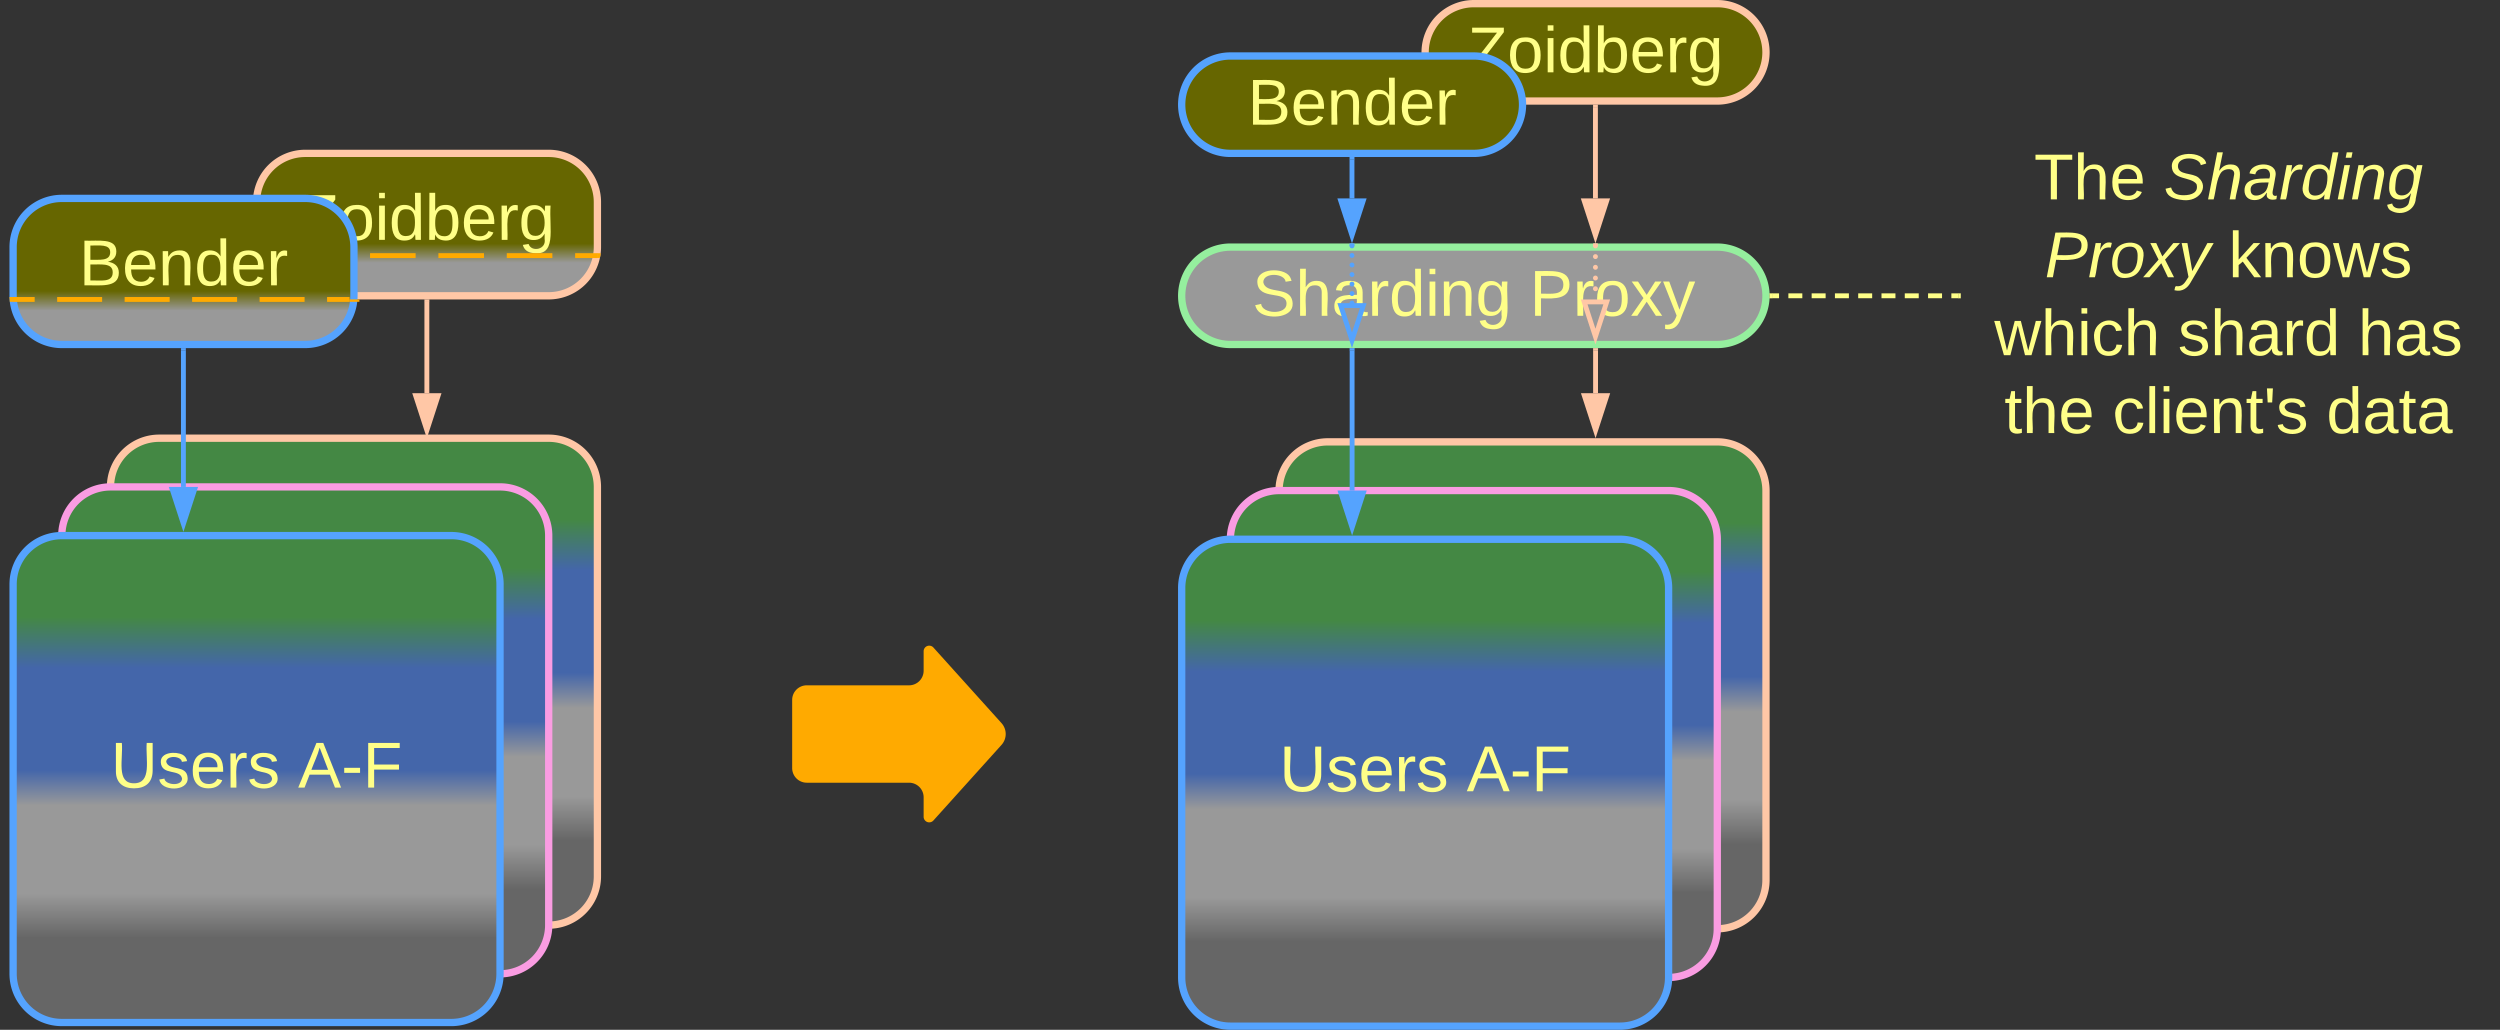 <svg xmlns="http://www.w3.org/2000/svg" xmlns:xlink="http://www.w3.org/1999/xlink" xmlns:lucid="lucid" width="1026.89" height="423"><rect width="100%" height="100%" fill="#333333" stroke="none"/><g transform="translate(-274.613 -378.5)" lucid:page-tab-id="0_0"><path d="M600 666a6 6 0 0 1 6-6h42a6 6 0 0 0 6-6v-8a2.3 2.3 0 0 1 4-1.54l28 31.08a6.67 6.67 0 0 1 0 8.92l-28 31.08a2.3 2.3 0 0 1-4-1.54v-8a6 6 0 0 0-6-6h-42a6 6 0 0 1-6-6z" fill="#fa0"/><path d="M320 578.5a20 20 0 0 1 20-20h160a20 20 0 0 1 20 20v160a20 20 0 0 1-20 20H340a20 20 0 0 1-20-20z" stroke="#ffc7a6" stroke-width="3" fill="url(#a)"/><path d="M300 598.5a20 20 0 0 1 20-20h160a20 20 0 0 1 20 20v160a20 20 0 0 1-20 20H320a20 20 0 0 1-20-20z" stroke="#fa9ce2" stroke-width="3" fill="url(#b)"/><path d="M280 618.5a20 20 0 0 1 20-20h160a20 20 0 0 1 20 20v160a20 20 0 0 1-20 20H300a20 20 0 0 1-20-20z" stroke="#55a3fe" stroke-width="3" fill="url(#c)"/><use xlink:href="#d" transform="matrix(1,0,0,1,285,603.5) translate(35.148 98.521)"/><use xlink:href="#e" transform="matrix(1,0,0,1,285,603.5) translate(112.037 98.521)"/><path d="M380 461.5a20 20 0 0 1 20-20h100a20 20 0 0 1 20 20V480a20 20 0 0 1-20 20H400a20 20 0 0 1-20-20z" stroke="#ffc7a6" stroke-width="3" fill="url(#f)"/><use xlink:href="#g" transform="matrix(1,0,0,1,385,446.5) translate(12.519 30.521)"/><path d="M379.8 483.5h9.35m9.36 0h18.74m9.36 0h18.72m9.36 0h18.72m9.36 0h18.73m9.35 0h9.36" stroke="#fa0" stroke-width="2" fill="none"/><path d="M379.82 484.46h-.8l-.26-1.1-.07-.85h1.12zM521.24 483.36l-.26 1.1h-.8v-1.94h1.13z" stroke="#fa0" stroke-width=".05" fill="#fa0"/><path d="M349.95 522.5v56" stroke="#55a3fe" stroke-width="2" fill="none"/><path d="M350.93 522.53h-1.95v-1.03h1.95z" stroke="#55a3fe" stroke-width=".05" fill="#55a3fe"/><path d="M349.95 593.76l-4.63-14.26h9.27z" stroke="#55a3fe" stroke-width="2" fill="#55a3fe"/><path d="M449.95 502.5V540" stroke="#ffc7a6" stroke-width="2" fill="none"/><path d="M450.93 502.53h-1.95v-1.03h1.95z" stroke="#ffc7a6" stroke-width=".05" fill="#ffc7a6"/><path d="M449.95 555.26L445.32 541h9.27z" stroke="#ffc7a6" stroke-width="2" fill="#ffc7a6"/><path d="M800 580a20 20 0 0 1 20-20h160a20 20 0 0 1 20 20v160a20 20 0 0 1-20 20H820a20 20 0 0 1-20-20z" stroke="#ffc7a6" stroke-width="3" fill="url(#h)"/><path d="M780 600a20 20 0 0 1 20-20h160a20 20 0 0 1 20 20v160a20 20 0 0 1-20 20H800a20 20 0 0 1-20-20z" stroke="#fa9ce2" stroke-width="3" fill="url(#i)"/><path d="M760 620a20 20 0 0 1 20-20h160a20 20 0 0 1 20 20v160a20 20 0 0 1-20 20H780a20 20 0 0 1-20-20z" stroke="#55a3fe" stroke-width="3" fill="url(#j)"/><use xlink:href="#d" transform="matrix(1,0,0,1,765,605) translate(35.148 98.521)"/><use xlink:href="#e" transform="matrix(1,0,0,1,765,605) translate(112.037 98.521)"/><path d="M860 400a20 20 0 0 1 20-20h100a20 20 0 0 1 20 20 20 20 0 0 1-20 20H880a20 20 0 0 1-20-20z" stroke="#ffc7a6" stroke-width="3" fill="#660"/><use xlink:href="#g" transform="matrix(1,0,0,1,865,385) translate(12.524 23.208)"/><path d="M760 421.5a20 20 0 0 1 20-20h100a20 20 0 0 1 20 20 20 20 0 0 1-20 20H780a20 20 0 0 1-20-20z" stroke="#55a3fe" stroke-width="3" fill="#660"/><use xlink:href="#k" transform="matrix(1,0,0,1,765,406.5) translate(22.079 23.208)"/><path d="M829.95 444v16" stroke="#55a3fe" stroke-width="2" fill="none"/><path d="M830.93 444.03h-1.95V443h1.95z" stroke="#55a3fe" stroke-width=".05" fill="#55a3fe"/><path d="M829.95 475.26L825.32 461h9.27z" stroke="#55a3fe" stroke-width="2" fill="#55a3fe"/><path d="M929.95 422.5V460" stroke="#ffc7a6" stroke-width="2" fill="none"/><path d="M930.93 422.53h-1.95v-1.03h1.95z" stroke="#ffc7a6" stroke-width=".05" fill="#ffc7a6"/><path d="M929.95 475.26L925.32 461h9.27z" stroke="#ffc7a6" stroke-width="2" fill="#ffc7a6"/><path d="M760 500a20 20 0 0 1 20-20h200a20 20 0 0 1 20 20 20 20 0 0 1-20 20H780a20 20 0 0 1-20-20z" stroke="#95ef9e" stroke-width="3" fill="#999"/><use xlink:href="#l" transform="matrix(1,0,0,1,765,485) translate(24.005 23.208)"/><use xlink:href="#m" transform="matrix(1,0,0,1,765,485) translate(137.931 23.208)"/><path d="M828.95 479.5a1 1 0 0 1 1-1 1 1 0 0 1 1 1 1 1 0 0 1-1 1 1 1 0 0 1-1-1m0 3.93a1 1 0 0 1 1-1 1 1 0 0 1 1 1 1 1 0 0 1-1 1 1 1 0 0 1-1-1v-.02m0 3.94a1 1 0 0 1 1-1 1 1 0 0 1 1 1 1 1 0 0 1-1 1 1 1 0 0 1-1-1v-.02m0 3.94a1 1 0 0 1 1-1 1 1 0 0 1 1 1 1 1 0 0 1-1 1 1 1 0 0 1-1-1v-.02m0 3.94a1 1 0 0 1 1-1 1 1 0 0 1 1 1 1 1 0 0 1-1 1 1 1 0 0 1-1-1v-.03m0 3.94v-.02a1 1 0 0 1 1-1 1 1 0 0 1 1 1 1 1 0 0 1-1 1 1 1 0 0 1-1-1m0 3.93a1 1 0 0 1 1-1 1 1 0 0 1 1 1 1 1 0 0 1-1 1 1 1 0 0 1-1-1" fill="#55a3fe"/><path d="M830.93 479.53h-1.95v-1.03h1.95z" stroke="#55a3fe" stroke-width=".05" fill="#55a3fe"/><path d="M829.95 518.26L825.32 504h9.27z" stroke="#55a3fe" stroke-width="2" fill="#999"/><path d="M928.95 479.5a1 1 0 0 1 1-1 1 1 0 0 1 1 1 1 1 0 0 1-1 1 1 1 0 0 1-1-1m0 4.4a1 1 0 0 1 1-1 1 1 0 0 1 1 1 1 1 0 0 1-1 1 1 1 0 0 1-1-1m0 4.4a1 1 0 0 1 1-1 1 1 0 0 1 1 1 1 1 0 0 1-1 1 1 1 0 0 1-1-1m0 4.4a1 1 0 0 1 1-1 1 1 0 0 1 1 1 1 1 0 0 1-1 1 1 1 0 0 1-1-1m0 4.4a1 1 0 0 1 1-1 1 1 0 0 1 1 1 1 1 0 0 1-1 1 1 1 0 0 1-1-1" fill="#ffc7a6"/><path d="M930.93 479.53h-1.95v-1.03h1.95z" stroke="#ffc7a6" stroke-width=".05" fill="#ffc7a6"/><path d="M929.95 516.76l-4.63-14.26h9.27z" stroke="#ffc7a6" stroke-width="2" fill="#999"/><path d="M830 522.5V580" stroke="#55a3fe" stroke-width="2" fill="none"/><path d="M830.98 522.53H829v-1.03H831z" stroke="#55a3fe" stroke-width=".05" fill="#55a3fe"/><path d="M830 595.26L825.37 581h9.26z" stroke="#55a3fe" stroke-width="2" fill="#55a3fe"/><path d="M930 522.5V540" stroke="#ffc7a6" stroke-width="2" fill="none"/><path d="M930.98 522.53H929v-1.03H931z" stroke="#ffc7a6" stroke-width=".05" fill="#ffc7a6"/><path d="M930 555.26L925.37 541h9.26z" stroke="#ffc7a6" stroke-width="2" fill="#ffc7a6"/><path d="M1080 436a6 6 0 0 1 6-6h208a6 6 0 0 1 6 6v128a6 6 0 0 1-6 6h-208a6 6 0 0 1-6-6z" stroke="#ff8" stroke-opacity="0" stroke-width="3" fill="#999" fill-opacity="0"/><use xlink:href="#n" transform="matrix(1,0,0,1,1085,435) translate(25.111 25.396)"/><use xlink:href="#o" transform="matrix(1,0,0,1,1085,435) translate(78.37 25.396)"/><use xlink:href="#p" transform="matrix(1,0,0,1,1085,435) translate(29.519 57.396)"/><use xlink:href="#q" transform="matrix(1,0,0,1,1085,435) translate(105 57.396)"/><use xlink:href="#r" transform="matrix(1,0,0,1,1085,435) translate(8.815 89.396)"/><use xlink:href="#s" transform="matrix(1,0,0,1,1085,435) translate(84.222 89.396)"/><use xlink:href="#t" transform="matrix(1,0,0,1,1085,435) translate(158.222 89.396)"/><use xlink:href="#u" transform="matrix(1,0,0,1,1085,435) translate(12.926 121.396)"/><use xlink:href="#v" transform="matrix(1,0,0,1,1085,435) translate(57.37 121.396)"/><use xlink:href="#w" transform="matrix(1,0,0,1,1085,435) translate(145.222 121.396)"/><path d="M1002.5 500h2.87m3.83 0h5.73m3.83 0h5.74m3.82 0h5.74m3.82 0h5.74m3.83 0h5.73m3.83 0h5.74m3.83 0h5.74m3.83 0h2.87" stroke="#ff8" stroke-width="2" fill="none"/><path d="M1002.53 500.98h-1.1l.08-.98-.07-.98h1.1zM1080 500.98h-1.03v-1.96h1.03z" stroke="#ff8" stroke-width=".05" fill="#ff8"/><path d="M280 480a20 20 0 0 1 20-20h100a20 20 0 0 1 20 20v20a20 20 0 0 1-20 20H300a20 20 0 0 1-20-20z" stroke="#55a3fe" stroke-width="3" fill="url(#x)"/><g><use xlink:href="#k" transform="matrix(1,0,0,1,285,465) translate(22.074 30.708)"/></g><path d="M279.6 501.5h9.25m9.24 0h18.47m9.24 0h18.5m9.23 0H372m9.24 0h18.48m9.24 0h9.24" stroke="#fa0" stroke-width="2" fill="none"/><path d="M279.64 502.48h-.95l-.16-1.96h1.1zM422.2 502.48h-4.03v-.98h4.03z" stroke="#fa0" stroke-width=".05" fill="#fa0"/><defs><linearGradient gradientUnits="userSpaceOnUse" id="a" x1="320" y1="758.5" x2="320" y2="558.5"><stop offset="17.39%" stop-color="#666"/><stop offset="26.45%" stop-color="#999"/><stop offset="44.57%" stop-color="#999"/><stop offset="51.81%" stop-color="#46a"/><stop offset="72.83%" stop-color="#46a"/><stop offset="83.33%" stop-color="#484"/></linearGradient><linearGradient gradientUnits="userSpaceOnUse" id="b" x1="300" y1="778.5" x2="300" y2="578.5"><stop offset="17.39%" stop-color="#666"/><stop offset="26.45%" stop-color="#999"/><stop offset="44.57%" stop-color="#999"/><stop offset="51.81%" stop-color="#46a"/><stop offset="72.83%" stop-color="#46a"/><stop offset="83.33%" stop-color="#484"/></linearGradient><linearGradient gradientUnits="userSpaceOnUse" id="c" x1="280" y1="798.5" x2="280" y2="598.5"><stop offset="17.39%" stop-color="#666"/><stop offset="26.45%" stop-color="#999"/><stop offset="44.57%" stop-color="#999"/><stop offset="51.81%" stop-color="#46a"/><stop offset="72.83%" stop-color="#46a"/><stop offset="83.33%" stop-color="#484"/></linearGradient><path d="M232-93c-1 65-40 97-104 97C67 4 28-28 28-90v-158h33c8 89-33 224 67 224 102 0 64-133 71-224h33v155" id="y" fill="#ff8"/><path d="M135-143c-3-34-86-38-87 0 15 53 115 12 119 90S17 21 10-45l28-5c4 36 97 45 98 0-10-56-113-15-118-90-4-57 82-63 122-42 12 7 21 19 24 35" id="z" fill="#ff8"/><path d="M100-194c63 0 86 42 84 106H49c0 40 14 67 53 68 26 1 43-12 49-29l28 8c-11 28-37 45-77 45C44 4 14-33 15-96c1-61 26-98 85-98zm52 81c6-60-76-77-97-28-3 7-6 17-6 28h103" id="A" fill="#ff8"/><path d="M114-163C36-179 61-72 57 0H25l-1-190h30c1 12-1 29 2 39 6-27 23-49 58-41v29" id="B" fill="#ff8"/><g id="d"><use transform="matrix(0.074,0,0,0.074,0,0)" xlink:href="#y"/><use transform="matrix(0.074,0,0,0.074,19.185,0)" xlink:href="#z"/><use transform="matrix(0.074,0,0,0.074,32.519,0)" xlink:href="#A"/><use transform="matrix(0.074,0,0,0.074,47.333,0)" xlink:href="#B"/><use transform="matrix(0.074,0,0,0.074,56.148,0)" xlink:href="#z"/></g><path d="M205 0l-28-72H64L36 0H1l101-248h38L239 0h-34zm-38-99l-47-123c-12 45-31 82-46 123h93" id="C" fill="#ff8"/><path d="M16-82v-28h88v28H16" id="D" fill="#ff8"/><path d="M63-220v92h138v28H63V0H30v-248h175v28H63" id="E" fill="#ff8"/><g id="e"><use transform="matrix(0.074,0,0,0.074,0,0)" xlink:href="#C"/><use transform="matrix(0.074,0,0,0.074,17.778,0)" xlink:href="#D"/><use transform="matrix(0.074,0,0,0.074,26.593,0)" xlink:href="#E"/></g><linearGradient gradientUnits="userSpaceOnUse" id="f" x1="380" y1="441.5" x2="380" y2="500"><stop offset="63.41%" stop-color="#660"/><stop offset="76.81%" stop-color="#999"/></linearGradient><path d="M209 0H11v-25l151-195H24v-28h176v25L50-27h159V0" id="F" fill="#ff8"/><path d="M100-194c62-1 85 37 85 99 1 63-27 99-86 99S16-35 15-95c0-66 28-99 85-99zM99-20c44 1 53-31 53-75 0-43-8-75-51-75s-53 32-53 75 10 74 51 75" id="G" fill="#ff8"/><path d="M24-231v-30h32v30H24zM24 0v-190h32V0H24" id="H" fill="#ff8"/><path d="M85-194c31 0 48 13 60 33l-1-100h32l1 261h-30c-2-10 0-23-3-31C134-8 116 4 85 4 32 4 16-35 15-94c0-66 23-100 70-100zm9 24c-40 0-46 34-46 75 0 40 6 74 45 74 42 0 51-32 51-76 0-42-9-74-50-73" id="I" fill="#ff8"/><path d="M115-194c53 0 69 39 70 98 0 66-23 100-70 100C84 3 66-7 56-30L54 0H23l1-261h32v101c10-23 28-34 59-34zm-8 174c40 0 45-34 45-75 0-40-5-75-45-74-42 0-51 32-51 76 0 43 10 73 51 73" id="J" fill="#ff8"/><path d="M177-190C167-65 218 103 67 71c-23-6-38-20-44-43l32-5c15 47 100 32 89-28v-30C133-14 115 1 83 1 29 1 15-40 15-95c0-56 16-97 71-98 29-1 48 16 59 35 1-10 0-23 2-32h30zM94-22c36 0 50-32 50-73 0-42-14-75-50-75-39 0-46 34-46 75s6 73 46 73" id="K" fill="#ff8"/><g id="g"><use transform="matrix(0.074,0,0,0.074,0,0)" xlink:href="#F"/><use transform="matrix(0.074,0,0,0.074,16.222,0)" xlink:href="#G"/><use transform="matrix(0.074,0,0,0.074,31.037,0)" xlink:href="#H"/><use transform="matrix(0.074,0,0,0.074,36.889,0)" xlink:href="#I"/><use transform="matrix(0.074,0,0,0.074,51.704,0)" xlink:href="#J"/><use transform="matrix(0.074,0,0,0.074,66.519,0)" xlink:href="#A"/><use transform="matrix(0.074,0,0,0.074,81.333,0)" xlink:href="#B"/><use transform="matrix(0.074,0,0,0.074,90.148,0)" xlink:href="#K"/></g><linearGradient gradientUnits="userSpaceOnUse" id="h" x1="800" y1="760" x2="800" y2="560"><stop offset="17.39%" stop-color="#666"/><stop offset="26.45%" stop-color="#999"/><stop offset="44.57%" stop-color="#999"/><stop offset="51.81%" stop-color="#46a"/><stop offset="72.83%" stop-color="#46a"/><stop offset="83.33%" stop-color="#484"/></linearGradient><linearGradient gradientUnits="userSpaceOnUse" id="i" x1="780" y1="780" x2="780" y2="580"><stop offset="17.39%" stop-color="#666"/><stop offset="26.45%" stop-color="#999"/><stop offset="44.57%" stop-color="#999"/><stop offset="51.81%" stop-color="#46a"/><stop offset="72.83%" stop-color="#46a"/><stop offset="83.33%" stop-color="#484"/></linearGradient><linearGradient gradientUnits="userSpaceOnUse" id="j" x1="760" y1="800" x2="760" y2="600"><stop offset="17.39%" stop-color="#666"/><stop offset="26.45%" stop-color="#999"/><stop offset="44.57%" stop-color="#999"/><stop offset="51.81%" stop-color="#46a"/><stop offset="72.83%" stop-color="#46a"/><stop offset="83.33%" stop-color="#484"/></linearGradient><path d="M160-131c35 5 61 23 61 61C221 17 115-2 30 0v-248c76 3 177-17 177 60 0 33-19 50-47 57zm-97-11c50-1 110 9 110-42 0-47-63-36-110-37v79zm0 115c55-2 124 14 124-45 0-56-70-42-124-44v89" id="L" fill="#ff8"/><path d="M117-194c89-4 53 116 60 194h-32v-121c0-31-8-49-39-48C34-167 62-67 57 0H25l-1-190h30c1 10-1 24 2 32 11-22 29-35 61-36" id="M" fill="#ff8"/><g id="k"><use transform="matrix(0.074,0,0,0.074,0,0)" xlink:href="#L"/><use transform="matrix(0.074,0,0,0.074,17.778,0)" xlink:href="#A"/><use transform="matrix(0.074,0,0,0.074,32.593,0)" xlink:href="#M"/><use transform="matrix(0.074,0,0,0.074,47.407,0)" xlink:href="#I"/><use transform="matrix(0.074,0,0,0.074,62.222,0)" xlink:href="#A"/><use transform="matrix(0.074,0,0,0.074,77.037,0)" xlink:href="#B"/></g><path d="M185-189c-5-48-123-54-124 2 14 75 158 14 163 119 3 78-121 87-175 55-17-10-28-26-33-46l33-7c5 56 141 63 141-1 0-78-155-14-162-118-5-82 145-84 179-34 5 7 8 16 11 25" id="N" fill="#ff8"/><path d="M106-169C34-169 62-67 57 0H25v-261h32l-1 103c12-21 28-36 61-36 89 0 53 116 60 194h-32v-121c2-32-8-49-39-48" id="O" fill="#ff8"/><path d="M141-36C126-15 110 5 73 4 37 3 15-17 15-53c-1-64 63-63 125-63 3-35-9-54-41-54-24 1-41 7-42 31l-33-3c5-37 33-52 76-52 45 0 72 20 72 64v82c-1 20 7 32 28 27v20c-31 9-61-2-59-35zM48-53c0 20 12 33 32 33 41-3 63-29 60-74-43 2-92-5-92 41" id="P" fill="#ff8"/><g id="l"><use transform="matrix(0.074,0,0,0.074,0,0)" xlink:href="#N"/><use transform="matrix(0.074,0,0,0.074,17.778,0)" xlink:href="#O"/><use transform="matrix(0.074,0,0,0.074,32.593,0)" xlink:href="#P"/><use transform="matrix(0.074,0,0,0.074,47.407,0)" xlink:href="#B"/><use transform="matrix(0.074,0,0,0.074,56.222,0)" xlink:href="#I"/><use transform="matrix(0.074,0,0,0.074,71.037,0)" xlink:href="#H"/><use transform="matrix(0.074,0,0,0.074,76.889,0)" xlink:href="#M"/><use transform="matrix(0.074,0,0,0.074,91.704,0)" xlink:href="#K"/></g><path d="M30-248c87 1 191-15 191 75 0 78-77 80-158 76V0H30v-248zm33 125c57 0 124 11 124-50 0-59-68-47-124-48v98" id="Q" fill="#ff8"/><path d="M141 0L90-78 38 0H4l68-98-65-92h35l48 74 47-74h35l-64 92 68 98h-35" id="R" fill="#ff8"/><path d="M179-190L93 31C79 59 56 82 12 73V49c39 6 53-20 64-50L1-190h34L92-34l54-156h33" id="S" fill="#ff8"/><g id="m"><use transform="matrix(0.074,0,0,0.074,0,0)" xlink:href="#Q"/><use transform="matrix(0.074,0,0,0.074,17.778,0)" xlink:href="#B"/><use transform="matrix(0.074,0,0,0.074,26.593,0)" xlink:href="#G"/><use transform="matrix(0.074,0,0,0.074,41.407,0)" xlink:href="#R"/><use transform="matrix(0.074,0,0,0.074,54.741,0)" xlink:href="#S"/></g><path d="M127-220V0H93v-220H8v-28h204v28h-85" id="T" fill="#ff8"/><g id="n"><use transform="matrix(0.074,0,0,0.074,0,0)" xlink:href="#T"/><use transform="matrix(0.074,0,0,0.074,16.222,0)" xlink:href="#O"/><use transform="matrix(0.074,0,0,0.074,31.037,0)" xlink:href="#A"/></g><path d="M194-120c59 52 2 134-86 124-53-6-90-18-98-63l31-7c8 30 29 43 70 43 46 0 84-17 71-62-32-43-135-20-137-98-3-89 178-90 191-16l-30 9c-8-48-127-53-127 5 0 53 81 35 115 65" id="U" fill="#ff8"/><path d="M67-158c15-20 31-36 64-36 94 0 33 127 27 194h-32l25-140c3-38-53-32-70-12C52-117 51-51 37 0H6l51-261h31" id="V" fill="#ff8"/><path d="M165-48c-4 18 1 34 23 27l-3 20c-29 8-62 0-52-35h-2C116-14 99 4 63 4 30 4 8-16 8-49c0-68 71-67 138-67 10-26 0-56-31-54-26 1-42 9-47 31l-32-5c8-67 160-71 144 15-5 28-9 54-15 81zM42-50c3 52 80 24 89-6 7-12 7-24 11-38-47 1-103-4-100 44" id="W" fill="#ff8"/><path d="M66-151c12-25 30-51 66-40l-6 26C45-176 58-65 38 0H6l36-190h30" id="X" fill="#ff8"/><path d="M133-28C103 26-5 8 13-77c13-62 24-115 90-117 29-1 46 15 56 35l19-102h32L160 0h-30zM45-64c-2 27 10 43 35 43 54-1 69-50 69-103 0-29-15-46-42-46-53-1-58 58-62 106" id="Y" fill="#ff8"/><path d="M50-231l6-30h32l-6 30H50zM6 0l37-190h31L37 0H6" id="Z" fill="#ff8"/><path d="M67-158c22-48 132-52 116 29L158 0h-32l25-140c3-38-53-32-70-12C52-117 51-52 38 0H6l36-190h30" id="aa" fill="#ff8"/><path d="M103-194c29 0 47 14 56 36 2-11 5-23 8-32h30L160-5C157 61 82 97 21 62 9 55 4 45 1 30l28-7c7 42 83 31 92-3 4-16 9-38 13-55-13 20-29 36-62 36-40 0-60-25-60-64 0-71 23-131 91-131zm4 24c-53 0-58 54-61 104-2 27 10 44 36 44 49 0 65-50 67-102 1-29-15-46-42-46" id="ab" fill="#ff8"/><g id="o"><use transform="matrix(0.074,0,0,0.074,0,0)" xlink:href="#U"/><use transform="matrix(0.074,0,0,0.074,17.778,0)" xlink:href="#V"/><use transform="matrix(0.074,0,0,0.074,32.593,0)" xlink:href="#W"/><use transform="matrix(0.074,0,0,0.074,47.407,0)" xlink:href="#X"/><use transform="matrix(0.074,0,0,0.074,56.222,0)" xlink:href="#Y"/><use transform="matrix(0.074,0,0,0.074,71.037,0)" xlink:href="#Z"/><use transform="matrix(0.074,0,0,0.074,76.889,0)" xlink:href="#aa"/><use transform="matrix(0.074,0,0,0.074,91.704,0)" xlink:href="#ab"/></g><path d="M238-179c0 84-86 86-175 82L45 0H11l48-248c82 0 179-12 179 69zm-34 1c0-53-64-42-116-43l-19 98c63 0 135 9 135-55" id="ac" fill="#ff8"/><path d="M30-147c31-64 166-65 159 27C183-49 158 1 86 4 9 8 1-88 30-147zM88-20c53 0 68-48 68-100 0-31-11-51-44-50-52 1-68 46-68 97 0 32 13 53 44 53" id="ad" fill="#ff8"/><path d="M124 0L87-78 21 0h-35l86-98-46-92h33l34 74 61-74h37l-83 92 50 98h-34" id="ae" fill="#ff8"/><path d="M198-190L69 30C53 58 25 83-20 72c4-11-1-27 19-22 33-1 43-29 59-52L20-190h32L79-34l84-156h35" id="af" fill="#ff8"/><g id="p"><use transform="matrix(0.074,0,0,0.074,0,0)" xlink:href="#ac"/><use transform="matrix(0.074,0,0,0.074,17.778,0)" xlink:href="#X"/><use transform="matrix(0.074,0,0,0.074,26.593,0)" xlink:href="#ad"/><use transform="matrix(0.074,0,0,0.074,41.407,0)" xlink:href="#ae"/><use transform="matrix(0.074,0,0,0.074,54.741,0)" xlink:href="#af"/></g><path d="M143 0L79-87 56-68V0H24v-261h32v163l83-92h37l-77 82L181 0h-38" id="ag" fill="#ff8"/><path d="M206 0h-36l-40-164L89 0H53L-1-190h32L70-26l43-164h34l41 164 42-164h31" id="ah" fill="#ff8"/><g id="q"><use transform="matrix(0.074,0,0,0.074,0,0)" xlink:href="#ag"/><use transform="matrix(0.074,0,0,0.074,13.333,0)" xlink:href="#M"/><use transform="matrix(0.074,0,0,0.074,28.148,0)" xlink:href="#G"/><use transform="matrix(0.074,0,0,0.074,42.963,0)" xlink:href="#ah"/><use transform="matrix(0.074,0,0,0.074,62.148,0)" xlink:href="#z"/></g><path d="M96-169c-40 0-48 33-48 73s9 75 48 75c24 0 41-14 43-38l32 2c-6 37-31 61-74 61-59 0-76-41-82-99-10-93 101-131 147-64 4 7 5 14 7 22l-32 3c-4-21-16-35-41-35" id="ai" fill="#ff8"/><g id="r"><use transform="matrix(0.074,0,0,0.074,0,0)" xlink:href="#ah"/><use transform="matrix(0.074,0,0,0.074,19.185,0)" xlink:href="#O"/><use transform="matrix(0.074,0,0,0.074,34,0)" xlink:href="#H"/><use transform="matrix(0.074,0,0,0.074,39.852,0)" xlink:href="#ai"/><use transform="matrix(0.074,0,0,0.074,53.185,0)" xlink:href="#O"/></g><g id="s"><use transform="matrix(0.074,0,0,0.074,0,0)" xlink:href="#z"/><use transform="matrix(0.074,0,0,0.074,13.333,0)" xlink:href="#O"/><use transform="matrix(0.074,0,0,0.074,28.148,0)" xlink:href="#P"/><use transform="matrix(0.074,0,0,0.074,42.963,0)" xlink:href="#B"/><use transform="matrix(0.074,0,0,0.074,51.778,0)" xlink:href="#I"/></g><g id="t"><use transform="matrix(0.074,0,0,0.074,0,0)" xlink:href="#O"/><use transform="matrix(0.074,0,0,0.074,14.815,0)" xlink:href="#P"/><use transform="matrix(0.074,0,0,0.074,29.63,0)" xlink:href="#z"/></g><path d="M59-47c-2 24 18 29 38 22v24C64 9 27 4 27-40v-127H5v-23h24l9-43h21v43h35v23H59v120" id="aj" fill="#ff8"/><g id="u"><use transform="matrix(0.074,0,0,0.074,0,0)" xlink:href="#aj"/><use transform="matrix(0.074,0,0,0.074,7.407,0)" xlink:href="#O"/><use transform="matrix(0.074,0,0,0.074,22.222,0)" xlink:href="#A"/></g><path d="M24 0v-261h32V0H24" id="ak" fill="#ff8"/><path d="M47-170H22l-4-78h33" id="al" fill="#ff8"/><g id="v"><use transform="matrix(0.074,0,0,0.074,0,0)" xlink:href="#ai"/><use transform="matrix(0.074,0,0,0.074,13.333,0)" xlink:href="#ak"/><use transform="matrix(0.074,0,0,0.074,19.185,0)" xlink:href="#H"/><use transform="matrix(0.074,0,0,0.074,25.037,0)" xlink:href="#A"/><use transform="matrix(0.074,0,0,0.074,39.852,0)" xlink:href="#M"/><use transform="matrix(0.074,0,0,0.074,54.667,0)" xlink:href="#aj"/><use transform="matrix(0.074,0,0,0.074,62.074,0)" xlink:href="#al"/><use transform="matrix(0.074,0,0,0.074,67.111,0)" xlink:href="#z"/></g><g id="w"><use transform="matrix(0.074,0,0,0.074,0,0)" xlink:href="#I"/><use transform="matrix(0.074,0,0,0.074,14.815,0)" xlink:href="#P"/><use transform="matrix(0.074,0,0,0.074,29.63,0)" xlink:href="#aj"/><use transform="matrix(0.074,0,0,0.074,37.037,0)" xlink:href="#P"/></g><linearGradient gradientUnits="userSpaceOnUse" id="x" x1="280" y1="460" x2="280" y2="520"><stop offset="63.41%" stop-color="#660"/><stop offset="76.81%" stop-color="#999"/></linearGradient></defs></g></svg>
